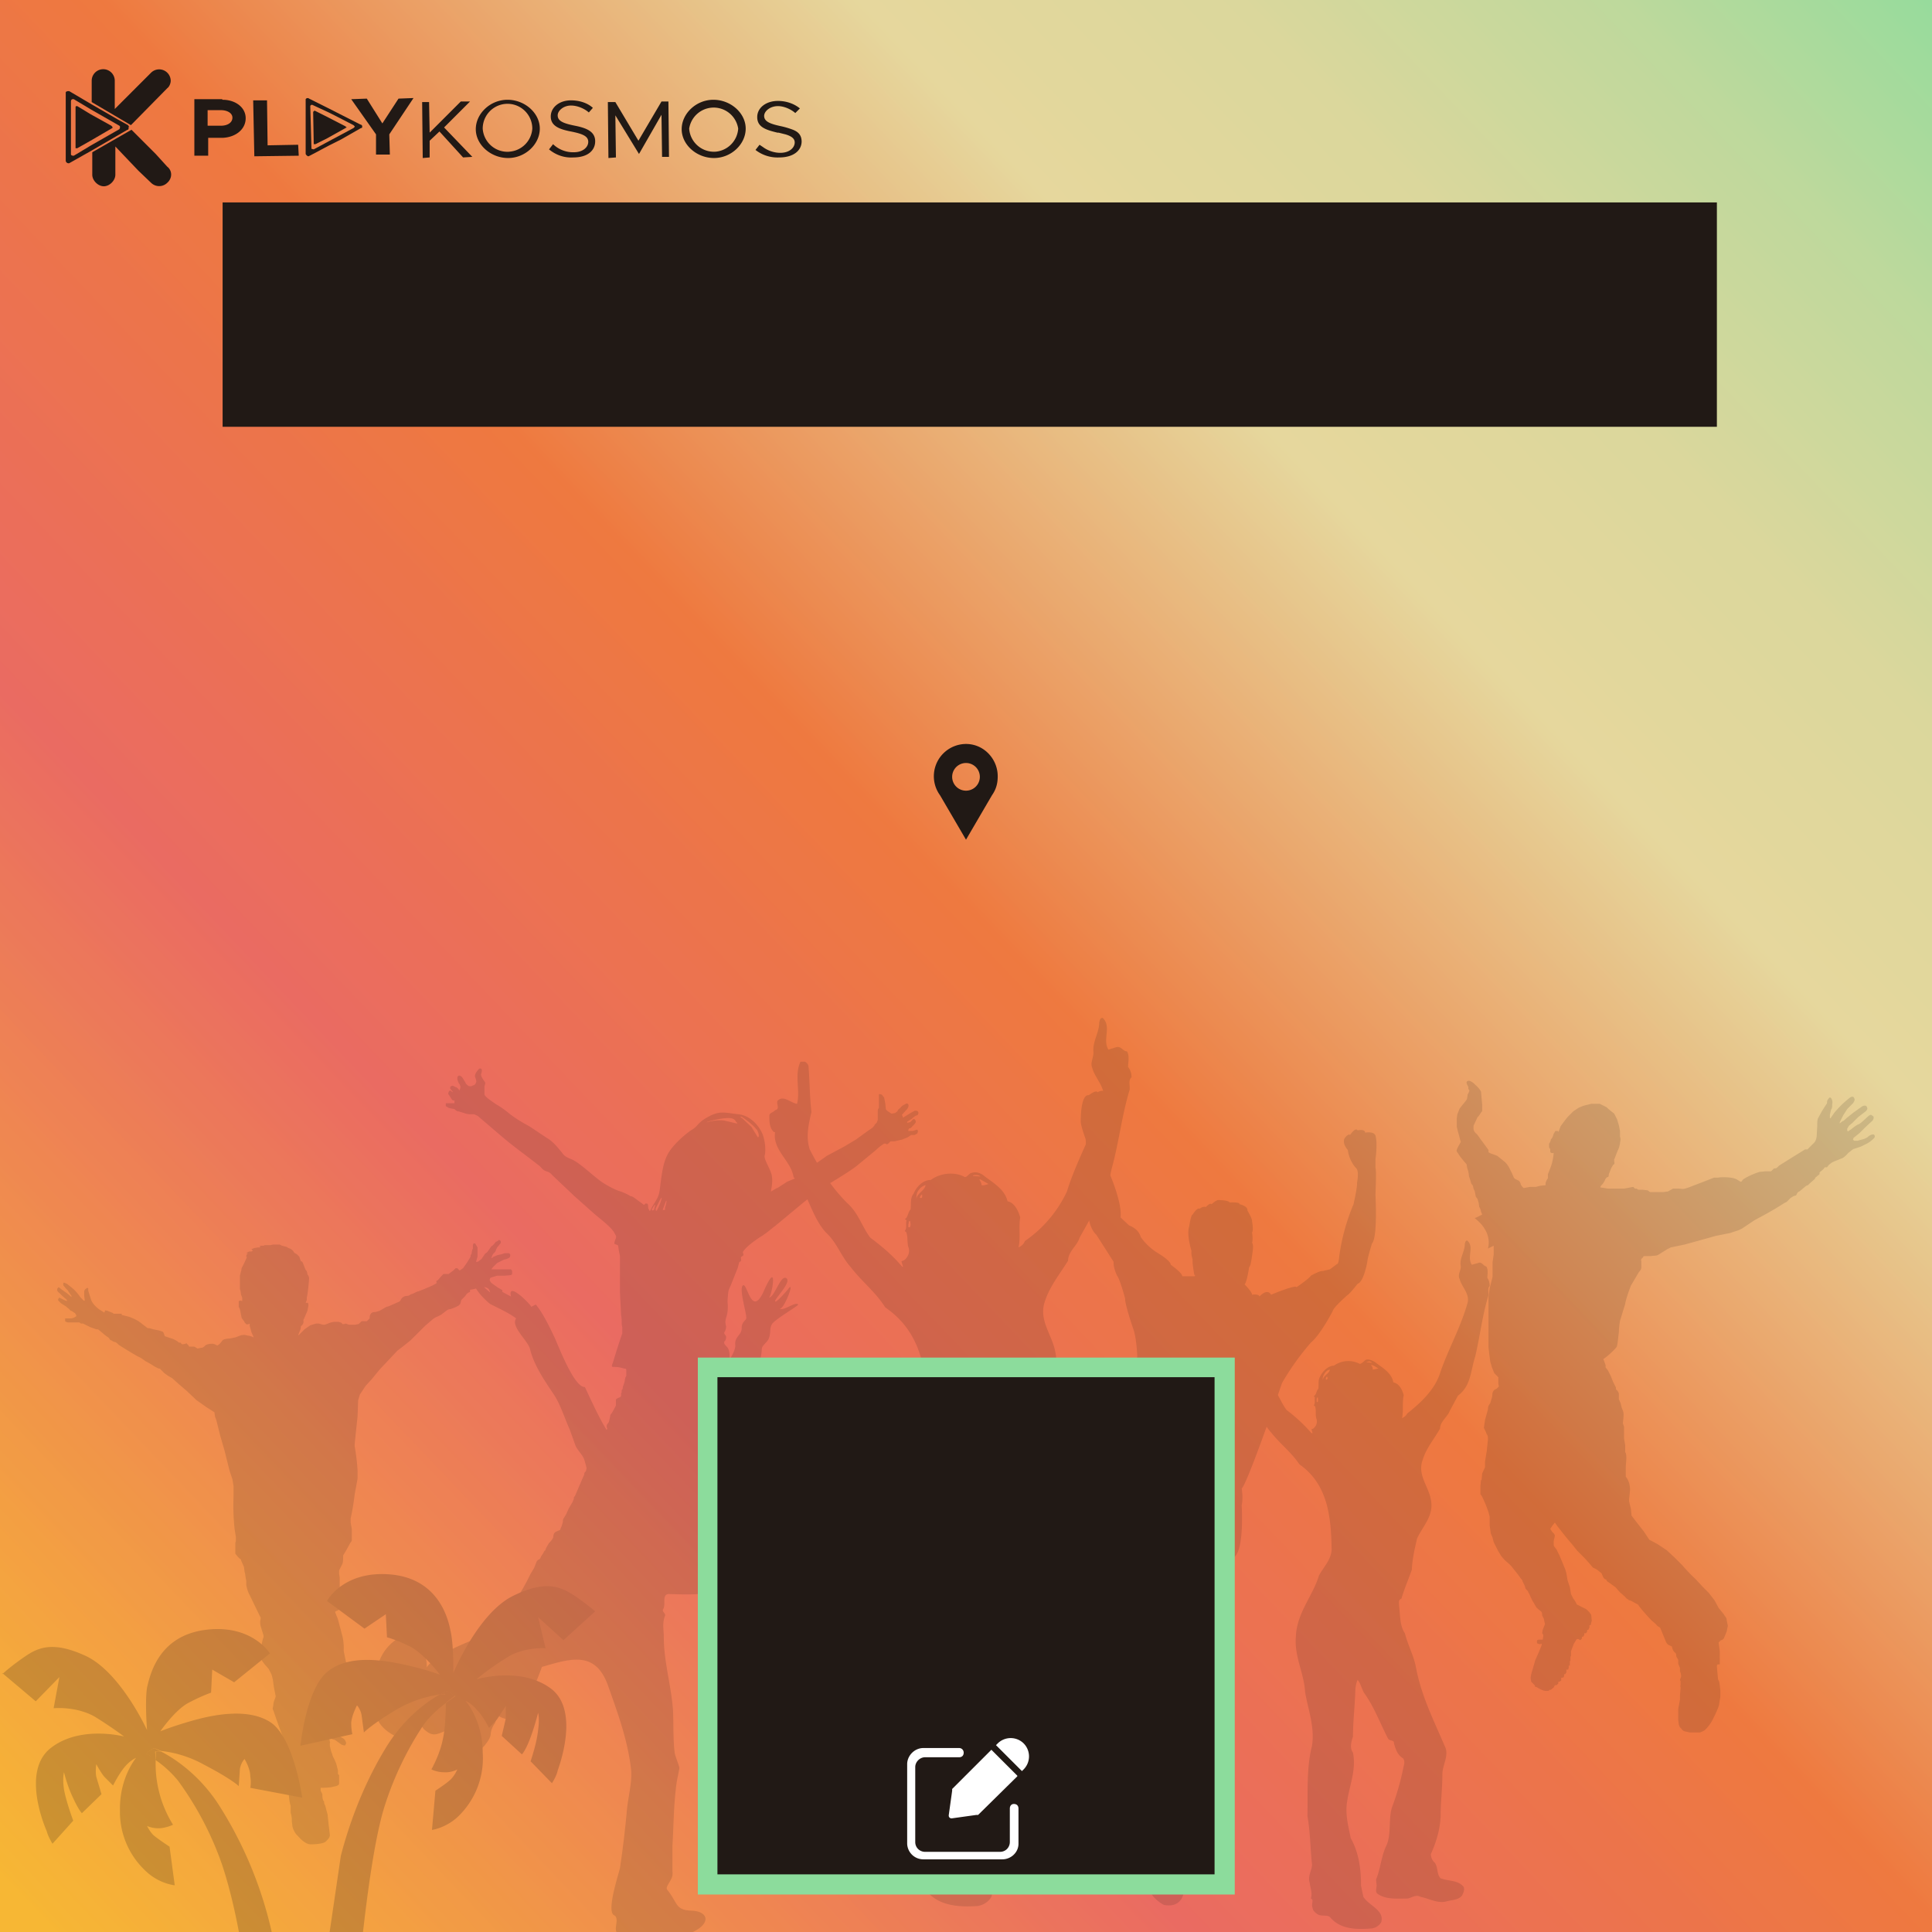 <svg xmlns="http://www.w3.org/2000/svg" width="335" height="335"><rect width="100%" height="100%" fill="#333333" stroke="none"/><defs><linearGradient id="a" x1=".8" x2="344.4" y1="326.6" y2="-1.3" gradientUnits="userSpaceOnUse"><stop offset="0" stop-color="#f7b734"/><stop offset=".3" stop-color="#ea6b62"/><stop offset=".5" stop-color="#ee793f"/><stop offset=".7" stop-color="#e6d79d"/><stop offset=".8" stop-color="#dbd79c"/><stop offset=".9" stop-color="#bed99c"/><stop offset="1" stop-color="#8fdb9c"/><stop offset="1" stop-color="#8cdc9c"/></linearGradient></defs><g data-name="Layer 1"><path fill="url(#a)" d="M0 0h335v335H0z"/><g fill="#211915" opacity=".7"><path fill-rule="evenodd" d="m134.8 206 1.7-1.1 2.4-1 .4-.5 1.4-1.1 2.7-1.9 3-1.6 2-1.2 1.8-1.3c.5-.4 1.1-.7 1.2-.9l.2-.2c0-.2.4-.5.4-.5l.2-.5v-1.4c0-.6.1-.5.2-.7v-2.3c0-.2.4 0 .5 0l.4.5.2 1 .1 1c0 .2.8.7 1 .8l.6-.1.4-.3c.1-.2.1-.3.4-.5.3-.3.4-.5.9-.7.4-.3.5-.1.6 0 .1.3 0 .5-.2.8l-.9 1 .2.5.3-.2.8-.5.9-.5c.9-.1.7.7.4.8-.2 0-.6.3-.9.6l-.8.5v.2l.4-.1c.2 0 .3-.2.6-.5.3-.2.5.2.5.4s-.3.5-.6.8c-.3.4-.4.3-.6.4l-.1.2c0 .2 0 .3.2.2h.6l.6-.2c.3-.1.3.4.2.5 0 .2-.2.2-.5.4h-.6l-.6.4-1 .4-1.3.3h-.6c-.2 0-.3.3-.5.4-.2.2-.3.1-.4 0h-.3a8 8 0 0 0-1.4 1.1l-3.4 2.8c-1.3 1-3.5 2.3-4.3 2.8a23.7 23.7 0 0 0-3 2l-2 1.6-4.7 3.9c-.8.6-1.8 1.5-2.7 2-2.7 1.8-2.9 2.5-3 2.6l.1.4c.1.2-.2.3-.3.4-.2 0-.1.3-.1.6s-.3.3-.3.3l-.3 1.1-1.2 3c-.4.9-.4.8-.5 2-.1 1.1 0 1 0 1.6 0 .5 0 1.1-.3 2-.2.8-.1 1 0 1.5 0 .5-.2.9-.3 1-.1.2.1.4.3.7 0 .3 0 .7-.3.9-.1.3 0 .5.5 1 .4.5.4 1.3.4 1.5v.3l.4.7.1.7.5 1c.2.3 0 .3-.1.4-.1.2 0 .1 0 .2 0 .2.2.1.3.2l.1.5c0 .1.3.5.4 1.1v1.3c0 .2 0 .3.2.4v.5c-.2.2 0 .2 0 .4l.6.7c.2.2.2.7.2 1l.2.5v.5l.3 1c0 .3.1.2.3.4.2.2.3.6.2 1.1l.1 1c.1.4.3.6.6.8.2.3.1.8.1 1 0 .4.3.4.4.8.2.3.3 1.1.4 1.9 0 .7.2 1 .3 1.6 0 .7.1.7.3 1l-.1.6.2 1.5.1.7.1.6.2 1 .1.7v.6l.2 1.3.5 1.4.3 1v1.7l.1.3.1.4c0 .2.1 0 .7.3.5.3.5.6.6 1 0 .5.3.8.6 1.4a11 11 0 0 1 1 3c.2.2.3.5.3.7l.1.4.1.4.2.5v.4l.3.9.2.4.1.4.3.8.3.9.1.5.5 1.6.6 1.6a292 292 0 0 1 1.5 5.8l.2.8.4 1 .3 1.2.3 1 .5 1.9c.2.7.3 1.8.2 2.3 0 .6-1.5 2.1-1.5 2.1l.6 1.6.7 1.2c.2.7.2 2.4 0 3.2 0 .9-.3 1.2-.7 1.6-.3.4-2.2 1-3 1-.7 0-.9-.7-1.4-2-.5-1.3-.4-1.9-.4-2.3l-.4-2.3c0-.2-2-.2-2.4-.4-.5-.2-.5-1-.5-1.7 0-.6-.4-2.5-.7-4-.2-1.5-.2-2.5-.7-5.5-.5-3-1-3.6-1.5-4.6-.5-1-1-3.1-1.5-4.7l-1-2.7c-.4-1-.5-1.9-.4-2.5 0-.5-.3-.6-.7-1-.4-.4-.4-.7-.4-1.4s-.4-1-.7-1.4c-.3-.3-.3-1-.5-1.9-.1-.8-.2-.7-.4-1-.3-.3-.4-.8-.4-1.2s0-.4-.3-.8c-.3-.3-.2-.7-.3-1.4-.1-.7-.6-1.2-1-1.8-.5-.7-.5-1.1-.7-2-.3-1-.6-1.8-2-4a17 17 0 0 0-3-3.6c-.5-.3-.7-.2-1.2-.2-.6 0-.7.2-1.8 1a46 46 0 0 0-3.4 3.2l-3.2 3.6c-.6.6-1 1.4-1.4 2-.4.7-1.2 1.6-1.6 2.6-.4 1-1.2 2.8-1.8 3.4-.5.5-.5 1-.7 1.6-.1.6-.6.8-1 1-.3.3-.4.5-.7 1.2-.2.8-.4 1.3-1 2-.5.6-.6 1.3-1.7 3.4-1.2 2.6-1.5 2.9-2.7 4.9a16 16 0 0 0-2 5c-.5 1.7-1.7 4.3-2.2 6l-.8 2.4c-.1.7-.1 1.2-.4 1.5-.2.4-1 .2-2.3 0-1.4-.2-2-.6-2-.7-.2 0-.4.7-.7 1.3-.4.6-.6 1.1-.7 1.7 0 .7-.4 1.3-.8 1.8-.4.6-.9 1-1.4 1.3-.4.2-.9 0-1.6-.3-.7-.2-1.6-1-2-1.4-.5-.5-.2-1.3 0-2.3 0-1 .3-1.3.6-1.8s.6-.7.8-.8c.2 0 .4-.3.8-.9.5-.5.9-1.3 1-1.4l-.6-.9-.5-1c-.2-.3.4-.9.7-1.5l1.5-2.2c.6-.9.8-1.4 1.2-2.5l1-2.5c.1-.4.5-1 .6-1l.2-.5.2-.4.4-.6c.2-.2.1-.2.2-.5l.5-.8.5-1 .5-.7.7-1.2.5-1 .7-1.2.6-1.1.6-1.2.6-1 .4-1c.1-.3.3-.4.4-.5.2 0 .3-.2.4-.5l.4-.6.2-.4c.2 0 .2-.3.3-.5l.4-.7c.1-.2.6-.6.7-.9.2-.2.1-.4.2-.7.1-.4.4-.5.6-.6l.5-.2.3-.7.2-.7c0-.6.2-.7.3-.9l.3-.5.4-.9.7-1.2.2-.5c0-.3 0-.3.2-.5l.6-1.4.6-1.4.4-.9c0-.4.2-.5.3-.6l.1-.5.2-.4.2-.5c0-.3.2-.4.3-.6v-.4l.3-.4.1-.5c0-.3.1-.3.2-.4l.1-.2.1-.3.2-.4.2-.4.4-.8c.2-.2.2-.5.2-1 0-.3 0-.3.3-.4h.5c.2.1.1 0 .2 0 .2-.2 0-.3 0-.6 0-.4.3-.5.4-.8l.2-.9c0-.3.2-.5.3-.6l.5-.9.2-.4v-.9c-.1-.3.7-.5.8-.6l.1-.2v-.4l.1-.2v-.4c.1 0 .2-.2.2-.5l.3-.9c.1-.5.1-.8.3-1v-1c0-.4-.1-.2-.7-.4-.7-.2-1.3-.2-1.6-.2s-.2-.3 0-.8a116.5 116.5 0 0 1 1.6-5v-1.1c-.2-.6 0-1-.2-2l-.2-4v-6.3l-.2-1-.1-.7c0-.3-.5-.3-.6-.4-.2 0 .1-.8.2-1 .1-.4 0-.4-.2-.8-.4-.8-1.3-1.6-3.4-3.3l-3.6-3.2-3.8-3.6c-.6-.7-.9-.6-1.3-.8-.4-.2-.6-.5-.9-.8l-2.6-2a75.4 75.4 0 0 1-4.3-3.4l-3.5-3c-.4-.4-.6-.4-1-.6h-.6c-.3 0-.6 0-1.1-.2l-1-.3c-.3 0-.5-.2-.7-.4l-.6-.1-.4-.1-.5-.3v-.5h1.5v-.3c.1-.2 0-.1-.1-.2-.3 0-.3-.1-.5-.4l-.4-.6c-.1-.1-.1-.3 0-.4 0-.2.2-.3.3-.3l.4.3v-.1l-.4-.5c-.1 0 0-.3 0-.4.2-.1.4-.2.5-.1l.4.2c.2 0 .5.3.6.5.1.1.1 0 .2-.3s0-.4-.1-.7c-.2-.2-.3-.5-.4-.9 0-.3 0-.5.3-.6.2 0 .5.2.6.4l.5.8c.1.3.2.3.4.5s.7.2.9 0c.1 0 .3 0 .5-.4.2-.3 0-.7-.1-1-.2-.5.4-1.2.7-1.5.7-.2.4.7.3 1 0 .3.3.8.6 1.2.3.3 0 .7 0 .9s0 1 0 1.4c.2.5 1.5 1.3 1.9 1.6.3.2 1.1.6 2.3 1.6 1.4 1.1 2.5 1.7 3.6 2.3l3 2c1.1.6 2 1.8 2.6 2.5.5.7.7.8 1.9 1.3 1.2.6 2.8 2.1 4.2 3.2 1.3 1.1 3 1.9 3.8 2.2.8.2 1.9.8 2 .9 0 0 .3 0 .7.3l1.5 1.1c.2.2.2.1.3 0 .2-.2.2-.1.4-.1s.2.6.2.8l.2.4c.1.2.2-.1.4-.5s1-1.5 1.2-2.2c.2-.6.2-1 .4-2.5.2-1.4.4-3 1.1-4.4.7-1.5 2.8-3.4 4.1-4.3 1.4-.8 1-1.3 3.1-2.4 2-1.1 3-.6 5.1-.4 2.1.2 3.6 2 4.2 3.4.5 1.2.6 3 .4 3.7-.2.7.8 2 1.2 3.4.3 1.5-.2 2.8-.1 2.9l1-.6Zm-9.1-12.1c1.8-.2 1.8.5 2 .7.2.1.2.2 0 .2l-2.1-.5c-1.5-.2-3 .3-3 .3-.3 0 1.3-.5 3-.7Zm5.5 2c-.5-.8-2.2-2-2.5-2.2-.4-.2-.4 0 0 .2l1.6 1.5 1.1 1.8c.3 0 .2-.7-.2-1.4ZM113 209.7l.1.2.3-.1.2-.8c0-.4-.4.5-.6.7Zm1 .1c-.2.2-.2.1-.3.1v-.4c.2-.3.8-1.7 1-1.8.2-.1-.6 2-.8 2.1Zm1.3-.4v.4h-.4l.6-1.6c.2-.1-.1 1-.2 1.2ZM207.2 221v.3H205c0-.6-2-2-2-2 0-.7-2.2-2-2.2-2a10 10 0 0 1-3-2.8c-.4-1.5-2-2-2-2l-1.5-1.4c.3-2.4-1.7-7.1-1.7-7.1-.3-.5-.6-2.5-.6-2.5l-.4-4c0-2.4 1.4-3 1.4-3 2-1.2 1-4 1-4l-.5-1.2c0-1.2-1 .2-1 .2-.3-.5-1-.2-1-.2-.4-.4-1.2.1-1.2.1-.2-.5-1.5.5-1.5.5-1.5-.2-1.4 4.6-1.4 4.6 0 .7.8 2.9.8 2.9.3.8-.3 4.9-.3 4.9-.4 2.7.8 8.2.8 8.2.2 2.7 1.4 3.6 1.4 3.6l3 4.7c-.1 1 .6 2.4.6 2.4.5.6 1.4 4 1.4 4-.1.5.8 3.5 1.4 5.2.6 1.7.7 4.8.7 4.8-.2.5 0 6.3 0 6.3-.7 3.6 0 9.8 0 9.8l-1 2c-.4 0-1.6 1.2-1.6 1.2-1.7-.5-4.2 4.3-4.3 5v.1c-.3.8-1.2 2-1.2 2-.5.5-1.7 3.3-1.7 3.3-2 2-1.6 3.2-1.6 3.2 0 .6-.7 2-.7 2l-2.7 4c-1.1 1.5-.5 6-.5 6-.2 1 .9 3.9 1.1 4.7l.1.1.9 3.1c-.1.8 1 3 1 3 .3.5-.2 1.3-.2 1.3l-1 1.8c-1 2.7 0 4.8 0 4.8 1.3 2.3 4.1.2 4.1.2 1.5-.7 2.6-5.8 2.6-5.8a8 8 0 0 1 1.9-3.4l1.4-2c.8-1.7-1-2.6-1-2.6.1-.4-.4-1.5-.4-1.5.5-1.1.8-6.3.8-6.3l1.5-1.5c.2-.6 2.8-2 2.8-2 1.3-.3 1.6 2.5 1.6 2.5.3.7.2 4 .2 4 .4 1.4-1.5 10.7-1.5 10.7-.9 1.8-2.3 18-2.3 18 .3 1-.4 6.8-.4 6.8-.2 1.2 1.8 1.4 1.8 1.4l.1 1.7c0 1.1 1.3 3 1.3 3 1.5 1.6.7 4 .7 4-.2 2.7 2.8 4.2 2.8 4.2 3.1.6 3.4-2 3.4-2 .3-1-.2-3.4-.2-3.4-.4-.7-.8-3.5-.8-3.5l-.1-3.2.2-2.3c0-.6 1.2-3.5 1.2-3.5.5-.5 2.2-11.8 2.2-11.8.2-.3 1.3-8 1.3-8 0-.8.6-3 .6-3 .5-.5 1.4-5.4 1.4-5.4a46.2 46.2 0 0 0 3-14.2c1.8-1.3 1.3-9 1.3-9 .3-1.3 0-2.9 0-2.9 1-.8 7-18.3 7-18.3a45 45 0 0 1 5-7c1.7-1.4 3.8-5.5 3.8-5.5.1-.6 2.5-2.7 2.5-2.7.5-.3 1.8-2 1.8-2 1.1-.3 1.7-3.9 1.7-3.9 0-.5.8-3.1.8-3.1 1-1 .6-8.4.6-8.4 0-.4.2-4.2 0-4.7V201c.4-3 0-4.1 0-4.1-.3-.8-1.8-.5-1.8-.5 0-.7-1.3-.4-1.3-.4-.4-.6-1.3.8-1.3.8-.3-.3-.9.5-.9.5-.6.9.5 2.1.5 2.1.3 2.1 1.5 3.2 1.5 3.2.5.6.1 2.5.1 2.5.1.6-.6 3.7-.6 3.7a35.2 35.2 0 0 0-2.5 9.2c-.1 1.3-.4 1.2-.4 1.2l-1.2.9-1.3.3c-.4-.1-2 .8-2 .8-.4.6-2.5 2-2.5 2-.1-.5-4.4 1.3-4.4 1.3-.7-1.2-2 .3-2 .3-.2-.5-1.3-.3-1.3-.3 0-.5-1.3-1.8-1.3-1.8.4-.3.8-3 .8-3 .3 0 .6-2.7.6-2.7.2-1.3-.1-1.5-.1-1.5.2-.6 0-1.8 0-1.8.3-.4 0-1.9 0-1.9.1-.4-.8-1.9-.8-1.9.1-.8-1.4-1.1-1.4-1.1.2-.4-1.7-.3-1.7-.3-.2-.4-1.7-.4-1.7-.4-.5-.2-1.4.7-1.4.7-.3-.3-1 .5-1 .5-.5-.2-1.1.3-1.1.3-.4-.3-1.2 1-1.2 1-.3 0-.6 2.1-.6 2.1-.5 1.3.4 4.2.4 4.2-.1.6.2 1.5.2 1.5-.1.6.3 2.7.3 2.7Z"/><path d="M210.2 230.3h.2c-.5 2.4 2.1 3.9 2.5 6.1 2 2.2 2.3 5.1 4.2 7.4 1.5 1.3 2 3.2 3.4 4.7 1.6 2 3.4 3.3 4.8 5.4 5 3.5 5.5 9.2 5.6 14.8-.1 1.8-1.4 3-2.2 4.5-1.1 3.6-3.8 6.4-4 10.5-.3 3.6 1.4 6.3 1.6 9.7.5 3 1.7 6 1.2 9.3-1 3.8-.7 8.2-.8 12.2.5 2.7.5 5.7.8 8.4 0 1-.8 2-.4 3.2.1.9.5 1.7.2 2.7.6.2 0 1 .3 1.6 0 .5.6 1 1 1.2.7.3 1.5 0 2 .4 1.7 2.1 4.5 2.2 7 2 .7 0 1.5-.4 1.9-1.1.6-2.1-2.2-2.9-3.1-4.4l-.4-1.9c0-3-.4-5.8-1.8-8.3-.4-2.1-1-4.1-.6-6.4.4-2.8 1.6-5.4 1-8.4-.6-.8-.3-1.9 0-2.8 0-2.5.3-5 .4-7.7 0-.6.1-1.5.4-2.1.5.5.7 1.5 1.1 2.2 1.8 2.5 2.8 5.3 4.2 8 .3.4 1.1.2 1 .8.3 1 .6 2 1.6 2.6.4.6.1 1.2 0 1.8a46 46 0 0 1-1.9 6.6c-.7 2-.1 4.7-1 6.7-.9 1.8-1 4-1.8 5.9l.1 1c0 .5-.3 1.2.2 1.5 1.4 1 3.4.8 5 .8.8 0 1.5-.8 2.4-.3 1.5.3 3 1.2 4.5.8 1-.3 2-.2 2.7-1 .2-.4.5-1 .3-1.5-.9-1.2-2.6-1-4-1.5-.7-.7-.4-1.8-1-2.7a2 2 0 0 1-.7-1.5c.9-2 1.6-4.2 1.7-6.6 0-2.5.3-4.7.3-7.2 0-1.6 1-2.9.6-4.5-2-4.7-4.3-9.2-5.2-14.2-.4-2-1.4-3.8-1.9-5.8-.9-1.3-.8-3.1-1-4.7 0-.5-.2-1.1.4-1.3.5-1.7 1.2-3.3 1.8-5 .1-2 .5-3.6.9-5.4 1-2.2 3-4 2.4-6.8-.4-2.3-2.4-4.3-1.4-6.9.6-2 2-3.6 3-5.4 0-1.2 1.3-2 1.7-3.1l1.4-2.6c2.3-1.7 2.2-4.4 3-6.8.8-3.4 1.2-6.9 2.2-10.3.3-.6-.2-1.4.3-1.9 0-.5-.1-1-.4-1.4 0-.6.2-1.5-.2-2-.5-.1-.8-.9-1.4-.6l-1.1.3c-.9-1.4.5-3.1-.8-4.2-.3 0-.3.3-.4.5 0 1.5-1 2.6-.7 4 0 .8-.6 1.4-.2 2.2.4 1.4 1.7 2.5 1.4 4-1.2 4.4-3.5 8.3-4.9 12.6-1 2.7-3.2 4.8-5.6 6.7-.2.4-.5.6-.9.8.3-1.3 0-2.6.3-4-.3-1-.8-2-1.8-2.2-.3-1.7-2-2.6-3.3-3.6-.4-.2-1-.5-1.5-.3-.3.2-.6.6-1 .7a4.3 4.3 0 0 0-4.5.3c-1 0-2 1-2.4 1.9-.4.6-.2 1.4-.3 2.1-.4.4-.3 1-.8 1.3l.2.2c-.1.4.1 1-.2 1.4l.2.1c.3.7 0 1.6.3 2.3.1.5 0 1-.3 1.3-.2.3-.4.4-.6.4l.2.7h-.2a28 28 0 0 0-4.3-4c-1.1-1.4-1.5-3.2-3-4.5a29 29 0 0 1-5-7.3c-.7-1.7-.3-3.3.1-5l-.3-6a1 1 0 0 0-.5-.7h-.7c-.8 1.7.1 3.8-.4 5.6-1-.1-1.9-1.2-2.7-.3-.1.4.5 1-.3 1.2-.2.3-.6.2-.7.7 0 .8 0 1.6.5 2.2Zm18.3 12.8h-.2v-.3c0-.2 0-.5.2-.5 0 .1.1.5 0 .8Zm.3 3.4v-.2.2Zm1.8-9c-.2.8-1.2 1-1.2 1.8-.1-.3 0-.7.2-1 .2-.4.6-.8 1-.8Zm-.7 1.7c0-.2 0-.4.2-.5l.1.2c0 .2-.1.4-.3.3Zm8-2.9-1-.1c.4-.2.8-.2 1 .1Zm1.1 1-1 .2c.1-.3-.1-.6-.3-.8h.2c.4.1.8.4 1.1.6ZM134.2 196.3h.2c-.5 3.1 2.8 5 3.2 7.8 2.7 3 3 6.7 5.6 9.6 1.9 1.7 2.6 4.1 4.3 6 2 2.6 4.3 4.3 6 7 6.6 4.5 7.3 11.8 7.3 19-.1 2.3-1.7 4-2.7 5.9-1.5 4.5-5 8.3-5.1 13.5-.5 4.6 1.7 8.1 2 12.4.6 4 2.1 7.8 1.5 12-1.2 5-1 10.6-1 15.8.6 3.5.6 7.3 1 10.7-.1 1.5-1 2.7-.6 4.2.2 1.1.7 2.2.3 3.4.8.4 0 1.4.4 2.1.1.7.8 1.2 1.4 1.6.8.4 1.8 0 2.6.5 2.1 2.7 5.7 2.9 8.8 2.7 1-.1 2-.7 2.5-1.6.9-2.7-2.8-3.6-4-5.5-.1-1-.2-1.7-.5-2.5.1-4-.5-7.5-2.3-10.7-.5-2.8-1.4-5.4-.8-8.2.6-3.7 2.1-7 1.3-10.9-.7-1-.3-2.4 0-3.6l.6-9.9c0-.8.1-2 .4-2.8.8.7.9 2 1.5 2.9 2.3 3.2 3.6 6.8 5.4 10.2.4.6 1.4.3 1.4 1.2.3 1.2.7 2.6 1.9 3.3.5.7.2 1.6 0 2.3-.6 3-1.3 5.8-2.4 8.5-.9 2.7-.2 6-1.2 8.6-1.3 2.3-1.5 5.1-2.4 7.6 0 .4-.1 1 .1 1.3 0 .6-.4 1.5.2 2 1.8 1.2 4.4 1 6.5 1 1 0 2-1 3-.4 2 .4 3.9 1.5 5.8 1 1.3-.3 2.7-.3 3.6-1.3.3-.5.6-1.1.4-1.9-1.2-1.6-3.5-1.3-5.3-1.9-.8-1-.5-2.4-1.2-3.4-.6-.6-.9-1.2-.9-2 1.1-2.7 2-5.4 2.2-8.5 0-3.3.3-6 .4-9.4 0-2 1.4-3.7.7-5.8-2.5-6-5.5-11.7-6.7-18.3-.5-2.6-1.7-4.8-2.3-7.4-1.2-1.8-1.1-4-1.4-6.1.1-.6-.2-1.4.5-1.7.7-2.2 1.6-4.3 2.4-6.5.1-2.4.6-4.6 1-6.8 1.4-2.9 4-5.3 3.2-8.8-.5-3-3-5.6-1.8-8.9.8-2.5 2.5-4.6 4-7 0-1.6 1.6-2.6 2-4l1.9-3.4c3-2.1 2.9-5.6 3.7-8.7 1.2-4.4 1.7-8.9 3-13.3.3-.7-.3-1.8.4-2.4 0-.7-.2-1.3-.6-1.8 0-.8.3-2-.2-2.7-.7 0-1-1-1.9-.7l-1.3.4c-1.1-1.7.6-4-1-5.5-.5 0-.5.5-.6.8 0 1.8-1.2 3.3-1 5.2 0 1-.6 1.8-.2 2.7.5 1.8 2.2 3.2 2 5.3-1.7 5.6-4.7 10.6-6.4 16.1a21.5 21.5 0 0 1-7.3 8.6c-.2.6-.7.9-1.1 1.1.4-1.7 0-3.4.3-5.2-.3-1.1-1-2.6-2.2-2.8-.5-2.2-2.7-3.3-4.3-4.6-.5-.3-1.2-.6-2-.3-.4.1-.7.7-1.1.7-1.8-1-4.3-.7-5.9.5-1.4 0-2.5 1.2-3 2.4-.6.7-.4 1.8-.5 2.7-.5.5-.4 1.3-1 1.7l.3.2c-.2.5.1 1.4-.3 1.8 0 .2.1.1.2.2.4.8.1 2 .5 2.9a2 2 0 0 1-.5 1.7c-.2.3-.5.4-.8.5l.3 1-.2-.1c-1.7-2-3.5-3.5-5.5-5-1.5-2-2-4.2-4-6-2.8-2.8-4.8-6-6.5-9.3-.7-2.2-.2-4.3.3-6.5-.3-2.5-.3-5.3-.5-7.8 0-.4-.3-.7-.6-.9h-.8c-1.1 2.3 0 5-.6 7.3-1.2-.2-2.4-1.6-3.4-.5-.2.6.5 1.4-.4 1.6-.3.4-.9.4-1 .9 0 1 0 2.1.7 2.8Zm23.6 16.5h-.3v-.5c.1-.2 0-.6.3-.6 0 .2.2.7 0 1Zm.4 4.4v-.3.3Zm2.3-11.7c-.2 1-1.5 1.4-1.6 2.4 0-.4 0-1 .3-1.4.3-.5.8-.9 1.3-1Zm-1 2.2c0-.2.2-.5.4-.6v.3c0 .2 0 .4-.4.3ZM170 204l-1.3-.1v-.1c.5-.1 1-.1 1.3.2Zm1.4 1.3c-.3.1-.8.3-1.2.2 0-.3-.2-.7-.4-1h.2l1.4.8Z"/><path fill-rule="evenodd" d="M120.7 334.7c2.6-1.5 1.9-3.3-.8-3.4-2.5-.1-2.4-1-3.6-2.8-.7-1.1-1-.8-.3-2 .4-.7.7-1.1.6-2V320c.2-3.3.2-6.6.6-9.9.1-1.2.4-2.3.6-3.5 0-.4-.7-2-.8-2.6-.3-2.2-.2-5-.3-7.4-.3-4.3-1.6-8.5-1.6-12.7 0-1.3-.3-2.4.2-3.7.2-.5-.6-.7-.3-1.2.5-.8-.3-2.6 1-2.6.6 0 6.3.3 6.6-.4.5-1.6-.6-5-.8-6.8-.3-2.5-.5-5.2 0-7.7.7-5.2 2.7-10.2 5.3-14.8 1.6-2.9 2.7-6 4-9a10 10 0 0 0 1-3.8c0-.6 1-1.2 1.2-1.8.4-1 .1-1.6.5-2.4.3-.8 4.7-3.3 4.6-3.5-.5-.6-2.8 1.4-3.3.6.6 1 3-5.3 1.5-3.2 0 0-2.2 2.6-2.2 2 0-.5 3-3.4 1.9-4-1-.5-2 3.4-3 3.4.5 0 1.7-6.8-.7-1.5-2.3 5.5-3-1.3-3.8-.6-.7.6.7 4.9.6 5.7-.1.4-.8.6-.8 1.7 0 1.3-1.3 1.4-1.1 3 0 1-1 2.4-1.4 3.2-.7 1.4-2 3.1-2.2 4.7-.4 2.5-1.4 2.1-2.5.5-1.7-2.7-5.8-3-8.1-1-2 1.6-5.5 5.5-5.2 8 0-.4-1.3.6-1.3.7-1.1 1-5.3-8.9-5.4-8.9-1.9.1-4.7-7.5-5.3-8.7-.8-1.7-2-4.2-3.2-5.6l-.8.4c.3 0-4.2-4.7-3.5-1.8A32 32 0 0 1 84 222c-.1.3.9 1.6 1 2.1-.5-.3-2.2-2.2-2.6-1.7-.6.8 2 3.3 2.6 3.7 1.5.8 3 1.4 4.5 2.5-1 1.4 2 3.8 2.4 5.3.7 2.9 2.6 5.6 4.2 8 1.1 1.7 1.8 4 2.7 6l1 2.8c.4.9 1.4 1.7 1.6 2.7A22.8 22.8 0 0 1 100 270c-.5 1.2-1 2.5-.8 3.7 0 .1-3.4 3.6-4.2 3.9-1.6.6-3.4 2.1-4.6 3.4-.7.7-2 1.2-3 .7-.8-.4-3.2 1.8-4 2.1-2.5 1-7.8 3-9.5 5.4.4-.6-.6-4.1-1-4.6-.9-1-1.9-1.7-3.2-.9a8 8 0 0 0-3.8 4c-.4.8 0 2.3-.3 3.1 0 .2.8 1.3.9 1.5.1.7-.1 1.3-.3 2-.2.5-.7 1.2-.9 2-.5 1.9 1.2 3.6 2.8 4.5 1.9 1.1 2.6-.6 4.1-1.8.7-.5 1 .7 1.5 1 1.5 1.3 2.2.6 3.9 0 3-1.2 5.4-4.1 8-6 1.8-1.4 4.4-4 6.6-4.5 5.4-1.3 10.7-4.2 13.2 2.7 1.7 4.8 3.4 9.4 4 14.4.3 2.2-.5 5-.7 7.3-.3 3.3-.7 6.7-1.2 10-.3 1.3-2.4 7.6-1 8.2.6.3.4 1.2.3 2-.4 3 4.7 1.2 6.2 1.2 2.7 0 5.2.9 7.7-.6m-12.3-86.2c0-.1.3-.5.3-1.2l-.3 1.2m-.1-1c0 .2.7-.9.5-1l-.5 1M166.8 220.4s.3-.5.2-1l-.2 1m-.1-.9c0 .2.7-.9.5-1-.1 0-.6.9-.5 1"/><path fill-rule="evenodd" d="M81.5 223.7v.3l-.4.2-.2.2-.3.4-.6.6-.2.7-.3.3-.6.3-.8.3a1 1 0 0 0-.6.2l-.8.6c-.3.3-1.2.6-1.3.7l-.3.2-1.4 1.2-2.5 2.5-1.5 1.2-.8.6-1.5 1.6-1.6 1.7-1.3 1.6-1.1 1.2-1 1.5-.3 1-.1 2.8-.3 2.8-.2 2v.4a34 34 0 0 1 .5 4.2v1.4l-.5 2.7a41.8 41.8 0 0 1-.7 4.2v.7l.2 1.1v1.9c0 .3-.2.4-.3.6l-.6 1.1-.6 1v.3c0 .3 0 1-.2 1.3l-.5 1v.6l.1.6v1.4c0 .1 0 .5.2.9v1.5l-.1 1.4c0 .5-.7.6-.8.7l-.1.1.3.8c.2.3.4 1.3.6 2l.4 1.5a9.6 9.6 0 0 1 .2 2.3v.2l.4 1.9c.1.5-.1 1-.4 1.5l-1.4 1.8v.4c0 .5.1 1.3.4 2.2l.3 2.3v1.2l-.1 1.6-.2 1.1v.6l.5.3c.4.2.7.4.8.7.1.2.2.4 0 .6 0 .2-.2.2-.7 0l-1.1-.8-1-.3v.1l.1.5c.1.2 0 .2 0 .2a5.4 5.4 0 0 0 0 .6c.1.3.2 1 .4 1.3 0 .3.3.8.4 1l.3.7.3 1.2v.6l.2.2v1.5c-.1.3-.4.4-1 .5-.5.2-2.2.2-2.2.2v.5l.1.2.2.4v.5c.1 0 .1 0 0 .1l.1.3v.1l.2.3c0 .4.1.5.2.7l.2.8.2.7a152.8 152.8 0 0 0 .4 3.6c0 .4-.3.7-.7 1.1-.4.4-1.8.5-2.6.5s-1.6-.7-2.2-1.4c-.7-.6-1-1.6-1-1.8l-.1-.8v-.5l-.1-.6-.1-.4v-1.2l-.1-.3-.1-.5-.2-1.7v-2.3l.2-1.1-.2-.2-.3-.5v-.7c.3-.4.7-.2.7-.2v-.4l.1-.7c0-.2-.1 0-.2-.2l-.5-1.4-.6-1.3-1-2.7-.8-2.3c-.2-.4-.1-.3 0-1 0-.6.4-1.2.4-1.5l-.3-1.5-.2-1.4-.2-.8-.5-1-.7-.8-.3-.4c-.2-.2-.3-.6-.3-1.1v-1c0-1 .3-2.1.4-2.2v-.3l-.5-1.6c-.2-.8 0-1.2 0-1.5l-.3-.6-1.6-3.3c-.4-.7-.6-1.7-.6-1.8v-.7l-.1-.5-.1-.7-.1-.4-.1-.8-.4-.9-.2-.5h-.1l-.4-.4-.4-.5v-1.9l.1-.3v-.7l-.2-1.2a38.2 38.2 0 0 1-.2-5.9v-1.7l-.2-1.2-.3-.9-.2-.6-.3-1.2-.6-2.4-.7-2.4-.4-1.6-.3-1.2-.2-.5-.1-.6v-.2l-1.4-.9-1.7-1.2-1.7-1.6L31 240l-1-.9-.1-.1-.7-.4-.7-.5-.8-.8h-.2l-.6-.3-.8-.5-.9-.5c-.3-.2-.6-.5-1.3-.8a68.5 68.5 0 0 1-3.3-2c-.2-.2-.5-.5-.7-.5l-.3-.1-.3-.2h-.1l-.2-.2-.1-.2-.7-.5a35.6 35.6 0 0 0-1.2-1h-.3l-1.1-.4-1.2-.6h-.2c-.3 0-.4-.2-.4-.2H12a1 1 0 0 1-.7-.2v-.5h1c.3 0 .7-.2.8-.3.2 0 .1-.3.1-.3l-.2-.3-.6-.4c-.2 0-.3-.2-.4-.3l-.6-.5-.8-.5-.5-.5c-.1-.3.2-.5.2-.5l.4.2.4.2.5.2v-.2l-.8-.7-.5-.5c-.3-.2-.3-.3-.4-.5 0-.3.2-.5.3-.5l.5.4 1 .7.7.6v-.2l-.5-.7-.1-.2-.3-.3-.5-.6c-.1-.3 0-.5.1-.5l.5.2 1 .8c.5.4 1.2 1.3 1.3 1.5l.6.6c.1.1.2 0 .2 0l-.1-.8v-.7c0-.3.2-.5.4-.6.1-.2.3 0 .3 0v.4l.5 1.6c.4 1 1.5 1.7 1.5 1.7l.8.5.1-.3v-.1l.5.1c.1.1.9.3 1 .5h1.4v.2l1.2.3c.6.2 1.5.6 2 1l1.3 1h.3l.7.2 1 .2.3.1.3.1c.2.1.3.7.4.8l.3.1 1.2.4.7.4.2.2h.3c.1.2.3.3.4.3l.5-.1s.1-.2.2 0l.3.3.1.2H33.7l.5.3c0 .1 0 0 .2 0l.5-.1c.3 0 .5-.2.7-.4.2-.2.8-.3 1.2-.3.4 0 .8.3.9.3l.3-.2.2-.2.4-.5c.2-.2.8-.3 1.2-.3l1-.2.8-.3.3-.1h.2c.2-.1.5 0 .9.1.4 0 1 .3 1 .3l-.4-.9-.3-1.1v-.4l-.2.1s-.3.1-.4 0l-.3-.3c0-.2-.2-.3-.5-.8l-.3-1.5-.2-.4v-1l.3-.1.3.1v-.6l-.2-.5-.1-.7-.1-.3v-2.3l.2-.8c.1-.1 0-.4.2-.7l.4-.8.4-.9c0-.2-.1 0-.1 0v-.2l.1-.3.2-.2h-.3l.1-.1.4-.2h.4c.3-.1.2-.2.2-.2l-.2-.2.5-.2.6-.1h.3l.2-.2-.3-.1h.8l.2-.1h1l.4-.1h1.2l.4.2.8.2.3.2.3.1s.4.2.6.5c.1.3.5.4.6.5l.4.4.2.6.1.2c.2 0 .3.2.4.5l.4 1c.2.1.3.6.3.7 0 .1.3.4.3.7a34.6 34.6 0 0 1-.3 2.9l-.1.5v.4l-.2.5h.4l.1.4-.2 1-.6 1.4c-.2.3 0 .3-.1.7-.2.5-.4.5-.4.5l-.1.6-.4 1h.1l1-1 1-.7 1-.3h.5l.7.2h.3l1.1-.4.5-.1h.8l.3.1c.2 0 .3.2.4.3h.3c.2-.2.5 0 .5 0l.3.1h1.1l.5-.1c.2 0 0 0 .4-.3.2-.3.5-.2.7-.2h.4l.5-.5v-.1c0-.1 0-.4.2-.7.2-.3.6-.3.8-.3l.7-.2 1.2-.7.4-.1 1.6-.7c.5-.2.4-.3.6-.6.2-.3.6-.5 1-.5.3 0 .5-.2.7-.3.3 0 1-.5 1.3-.5l1-.4 1.4-.6.7-.4v-.2c-.1-.2 0-.2.2-.3l.7-.8.3-.3H77.8l.8-.6.4-.4h.3l.4.4.6-.4.7-1 .6-1v-.2l.2-.4v-.2l.1-.4.1-.2v-.6l.1-.3h.3l.4.7v1.6l-.2.7c-.1.2 0 .2 0 .2.3 0 .4-.1.5-.2l.4-.3.6-.9.4-.3.7-1c.3-.1.7-.7.8-.8.2 0 .4-.2.5-.3 0 0 .2 0 .3.2.1.2 0 .4-.1.5l-.5.6-.2.4c0 .2-.3.6-.4.6l-.2.3-.2.5c0 .1 0 0 .2 0 .1-.2.2-.2.5-.3.3-.2 1-.3 1-.3l.6-.2h.7c.2 0 .2.2.3.3l-.1.4c-.2.2-.8.4-1 .4l-.2.1-.8.4-.2.1-.5.5a3 3 0 0 0-.5.6h3.3c.2 0 .2.1.3.3v.5c-.1.3-.7.2-1.2.3h-1.4l-1 .3-.2.1-.1.3c0 .2.3.6.5.7l1 .7.7.4v.3l-.1.2h-.4l-1.4-.4-.2-.2-.8-.4h-.7l-.4.1-1.3.3h-.2Z"/><path d="m256.9 256.7.1-1.2.5-1.1v-1l.3-1.8.2-2c0-.4 0-.7-.2-.9l-.2-.5-.3-.6.2-1.4.5-1.8c0-.6.2-.8.4-1.1l.3-1c.1-.3 0-.7.2-1 .1-.3.4-.4.6-.5l.4-.4-.1-.5v-1.1l-.7-.7-.4-1-.3-1-.2-1.6-.1-.9V225l.2-1.6.5-2v-2.5l.2-1.4V216l-1 .5c.3-1.1.1-2.3-.5-3.3-.5-.9-1.1-1.4-1.8-2l.3-.1 1-.5-.2-.5s-.1-.6-.3-.8l-.1-.7-.2-.7-.3-.4-.2-1-.2-.4-.1-.5-.3-.4-.2-.7-.2-.6c0-.5-.2-1.1-.3-1.4l-.1-.6c.3.3-1-1.1-1.4-1.8-.3-.5-.5-.4-.1-1.2l.5-.9-.1-.3-.2-.8-.2-.7-.2-.8v-1.5l.1-.7.4-1 .8-1c.4-.5.5-.6.5-.9.1-.3 0-.5.2-.7l.2-.5-.2-.3v-.3c0-.1-.3-.5-.3-.8 0-.2.2-.3.4-.3s.8.3 1.1.7c.4.3.9.9 1 1.2l.2 2.2v1.2c-.2.1-.5.8-.8 1l-.7 1.5v.5c0 .2.1.5.4.8.3.2.7.9 1.1 1.4l1.1 1.5v.4l.4.2 1.1.4 1 .8c.5.4.6.5 1 1.1l.6 1.2.3.7c.1.2.4.3.8.5.3.2.4.6.4.7l.2.3.3.3 1.1-.2h1l.8-.2.9-.1v-.4l.2-.5.2-.3v-.7l.4-1a9 9 0 0 0 .6-2.7s-.3.1-.4 0c-.1 0-.2-.1-.2-.3v-.4c-.2-.1-.2-.3-.2-.5v-.4c.2-.2.3-.6.3-.7l.3-.4.2-.6.3-.5h.4c0 .1.2.2.2 0l.3-.8a35.2 35.2 0 0 1 1.2-1.6l1-1 .9-.6a9 9 0 0 1 1-.4l1.2-.3h1.5l1.2.6.3.3 1 .8.5 1 .3 1 .2 1v1c.2.5 0 .9 0 1.1 0 .2-.2 1-.4 1.3l-.5 1.3c0 .1-.2.3-.1.4v.3c.1.2 0 .4-.2.5l-.3.5-.4 1c-.1.2 0 .5-.2.6h-.1s-.3.2-.4.5a3 3 0 0 1-.7 1l-.1.2v.1l.7.1.6.1h2.8l1.6-.3.3.3h.3c.2.2.3.2.5.2h.5l.9.1.4.3h2.3l.8-.1.9-.5h1.1c.7.1.7.1 1.6-.2l2.6-1 1.8-.7h.7c.3-.1 2.6-.2 3.4.4l.5.3c.1 0 .2 0 .3-.2 0-.2 1.4-1 3-1.5l1-.1h1l.5-.5c.2 0 .4 0 .6-.2l.3-.3 2.4-1.5 2.1-1.3h.4l.6-.6.6-.6c.1-.1.3-.4.4-1l.1-1.8c0-.6 0-1.2.2-1.5l.6-1.1.5-.8.4-.6c0-.3 0-.5.2-.7.2-.3.3-.4.5-.2s.3.8.2 1c0 .4 0 .8-.2 1l-.2.9v.6h.1l.7-1a17 17 0 0 1 2.7-2.6c.3-.2.6-.2.7.1.2.3 0 .6-.2.9l-1 1-.7 1.1-.6 1.2v.2l.5-.4c.2 0 .5-.4.9-.7l1-.8 1.4-1c.3-.2.7-.3.9 0 .1.3.2.4-.2.8l-1.3 1-1 1-.6.5-.3.5v.3l.1.2.6-.4.5-.4.6-.4c.2 0 .7-.4.8-.5l1.1-1c.3-.2.4-.3.7 0 .3.1.2.5 0 .8l-1.3 1.2-1 1-1 .8-.1.3.2.2h.6l.7-.2a3 3 0 0 0 1-.4c.3-.3.7-.5 1-.5.2 0 .4.3.2.6a5 5 0 0 1-1.3 1l-1 .5-1.2.4c-.2 0-.7.5-1 .7-.2.2-.5.6-1 .9l-1.5.6-.4.2-.5.4-.3.4h-.4l-.2.3-.7.6v.3l-.6.5c-.2.1-.1.2-.3.4l-.8.7-.3.3-.3.1-1.2 1c-.4.1-.4.5-.6.7l-.4.1-.5.3-.7.7-.4.2-1.6 1-1.4.8-2.2 1.2-1.2.8-.9.6-.6.3-1.5.5-.5.1-2 .4-2.5.7-2.9.8-2.4.5-.6.3-1.6 1c-.4.2-.8.1-1.2.2H285l-.1.2-.3.3s-.1.2 0 .4v1c0 .5-.3.7-.5 1l-1.3 2.2c-.2.5-.9 2.4-1 3.2l-.8 2.6c-.2.5-.3 2-.3 2.3l-.2 1.7c-.1.6-.1.8-.3 1a12.4 12.4 0 0 1-2.1 1.9h-.1l.4 1.1v.4l.4.5.5 1 .4 1 .5 1v.3l.3.3.2.4v1l.3.7.2.8.2.5c.2.5.1 1 .1 1.2l-.1 1 .2.6v2l.2 1.2V251.8c.2.2.2.8.2 1.2l-.1 1.3v1.8c.1 0 .4.5.6 1.1.1.5.2 1 .1 1.5 0 .4-.2 1.6-.1 1.7l.3 1.3.1 1.1a189.2 189.2 0 0 0 2.1 2.7l1 1.5.6.3.9.5 1.5 1 1.4 1.3 1.3 1.3a30.1 30.1 0 0 0 2.3 2.4l1.3 1.4 1 1 1 1.3.7 1.3.9 1.1c.2.4.5.6.5 1l.2 1-.2 1-.5 1.2c-.2.2-.3.3-.5.3l-.4.4.2 1.5v2.3h-.3c-.2 0-.2.3-.2.4l.2 2.2.2.4.1.6.1.9v1.1l-.2 1.2c0 .4-.4 1.3-1 2.5a6.6 6.6 0 0 1-1.4 2c-.3.3-.7.4-.7.4l-.2.1H293l-.9-.2c-.2-.1-.2 0-.6-.5-.5-.4-.4-1-.5-1.4v-2l.3-1.6v-.7l.1-1.2v-.3c-.1-.1 0-.2 0-.4V291.5l-.1-.2.2-.6c0-.1 0-.5-.2-.9v-.6l-.3-.7v-.7l-.3-.5c-.1-.3 0-.5-.2-.7-.3-.2-.4-.5-.5-.7l-.1-.4-.6-.3c-.2-.1-.4-.4-.5-.7l-.5-1.2-.4-1-.2-.2c-.3-.1-.4-.3-.6-.5l-.7-.6c.3.3-1.5-1.5-2.4-2.8l-.4-.2-.9-.5c-.2 0-.3 0-.4-.2-.2 0-.3-.2-.6-.5l-.8-.7-.8-.9-.7-.5-.7-.5c-.2-.1 0-.1-.2-.3-.2-.1-.3-.1-.5-.4l-.3-.7-.5-.4c-.3-.3-.8-.5-1-.6l-.6-.7-.8-.9-.8-.8-.5-.5-.8-1-1.1-1.3-1.5-1.9-.5-.7-.4.5-.4.6.4.6c.3.2.4.5.4.6l-.2.9v.7c0 .2.3.5.5.8l.5 1 .5 1.2.5 1.2.2.7.2 1.2.4 1.2.2 1.2.4.8c.3.3.6 1 .6 1l1.6.8c.5.4.7.7.9 1l.1 1-.2.8h-.2v.4l-.2.4h-.2v.3l-.2.3h-.3v.3l-.2.3h-.2v.3l-.3.3-.3-.2h-.3l-.5.8-.5 1.3v.9h-.1v.8h-.1v.8h-.2v.4l-.1.3h-.3v.5l-.2.3h-.2v.3c0 .2-.2.3-.3.3h-.2v.5l-.3.2h-.2v.3l-.3.3h-.3l-.2.4-.5.4h-.2c-.1 0 0 .2-.4.2s-.6 0-1.2-.3a6 6 0 0 1-.7-.4h-.2l-.1-.3-.6-.6-.1-.7.1-.6.3-1 .4-1.4.7-1.6.4-1c.1-.6-.1 0-.6-.3-.2 0-.2-.2-.2-.4 0-.3.3-.3.5-.3h.5l.1-.6c0-.3-.1-.4-.2-.5l.1-.6.2-.5.2-.5-.1-.4-.1-.5-.3-.6c0-.3 0-.5-.2-.7l-.5-.4c-.2-.2-.3-.2-.7-1-.5-.7-.8-1.7-1-1.9 0-.2-.3-.4-.5-.7l-.1-.4-.4-.8c0-.2-.2-.4-.3-.5l-.5-.7-.8-1-.3-.4-.4-.4-.8-.7-.6-.7-.6-1-.7-1.4-.2-.8-.3-.7-.2-1.4V263l-.2-.8-.4-1.1c-.2-.5-.8-1.9-1-2v-1.5l.1-1Z"/></g><g fill="#211915"><path d="M27.9 303.7c2 1 6.5 3.8 10 9.2a69.2 69.2 0 0 1 9.3 22.5h-5.7c-.7-3.8-1.7-8.2-3-12.1a55.5 55.5 0 0 0-7.6-14.5 18.6 18.6 0 0 0-3.9-3.6v-1.5h.9Z"/><path d="M.4 290.3s1-1 3.4-2.7c2.4-1.7 4.9-3.3 11-.5S25.5 300 25.5 300s-.4-4.9 0-7.4c.6-2.6 2.2-9 10.2-10 8-1 11.1 4.1 11.1 4.1l-6.2 5-3.8-2.2-.2 4s-1.5.5-3.8 1.7c-2.4 1.2-5 5-5 5s1.9-.8 5.4-1.8c3.5-1 9.8-2.4 13.8.3 4 2.8 5.4 13 5.4 13l-9-1.7s.2-.8 0-2c0-1.4-1-3-1-3s-.6.6-.8 1.7l-.2 3s-1.2-1.2-6-3.7a19.8 19.8 0 0 0-7.5-2.4l-1.2-.5-1.4.9L27 305a20 20 0 0 0 3 11.4s-1 .5-2.2.6c-1.4.1-2.3-.4-2.3-.4s.4.9 1.1 1.6c.8.7 2.8 2 2.8 2l.9 6.7s-2.3-.2-4.5-2a14 14 0 0 1-5-11c-.1-5.7 2.8-9.1 2.8-9.1s-1 .4-2 1.6-2 3.2-2 3.2l-1.4-1.4c-.6-.6-1.5-2.3-1.5-2.3s-.2 1.2 0 2.2l.9 3-3.4 3.3s-.6-.6-1.5-2.6c-1-2-1.6-4.5-1.6-4.5s-.3 1 0 3c.4 2.2 1.6 5.4 1.6 5.4l-3.6 4s-.8-1.3-1-2.2c-.4-.9-4.4-10.4.7-14.4 5.1-4 12.7-2 12.7-2s-1.8-1.4-5-3.4c-3.3-1.9-7.2-1.5-7.2-1.5l1-5.4-4.1 4.2-5.8-4.9Z"/><path d="m26.7 303.1 1.2.6h-1l.1 1.5c-1-.8-1.8-1.2-1.8-1.2l1.5-.9ZM59.1 321.8c.8-3.1 3-10.8 7.6-18.4 3.3-5.6 7.6-8.5 9.6-9.6h1v1.5c-1.2.9-2.7 2.2-3.8 3.7a56 56 0 0 0-7 14.8c-1.6 5.5-2.8 14.5-3.6 21.6h-5.8l2-13.6Z"/><path d="m77.5 293.2-1.2.6c-1.3.2-4.2.7-7.5 2.6-4.5 2.7-5.7 4-5.7 4l-.4-3c-.2-1.1-.8-1.7-.8-1.7s-.9 1.7-1 3c0 1.3.2 2 .2 2l-9 2s1-10.2 4.9-13c3.9-3 10.3-1.7 13.8-.9 3.5.8 5.5 1.6 5.5 1.6s-2.8-3.7-5.2-4.9-4-1.6-4-1.6l-.2-4-3.7 2.5-6.5-4.8s2.8-5.3 11-4.6c8 .7 9.9 7.1 10.4 9.7.6 2.5.5 7.4.5 7.4s4.2-10.2 10.2-13.3c6-3 8.5-1.6 11 0 2.4 1.7 3.4 2.6 3.4 2.6l-5.5 5-4.4-4 1.3 5.4s-4-.3-7 1.8c-3.2 2-5 3.6-5 3.6s7.5-2.3 12.8 1.5c5.2 3.7 1.6 13.4 1.3 14.3-.2 1-1 2.2-1 2.2l-3.7-3.8s1.1-3.2 1.3-5.4c.3-2.1 0-3 0-3s-.6 2.4-1.4 4.5-1.4 2.7-1.4 2.7L87 301l.7-3v-2.2l-1.5 2.3-1.4 1.5s-1-2-2.1-3.1c-1-1.2-2-1.6-2-1.6s3 3.3 3 9a14 14 0 0 1-4.4 11.2c-2.1 1.9-4.4 2.2-4.4 2.2l.6-6.8s2-1.3 2.7-2a6 6 0 0 0 1.1-1.7s-1 .6-2.3.5c-1.3 0-2.2-.5-2.2-.5s1.5-2.6 2-5.3c.4-1.7.5-4.5.5-6.2l1.7-1.2-1.5-.9Z"/><path d="m76.3 293.8 1.2-.6 1.4.8-1.7 1.3v-1.6l-.9.1Z"/></g><path fill="url(#a)" d="M0 0h335v335H0z" opacity=".8"/><path fill="#211915" d="M38.6 35.1h259.1V74H38.6zM167.5 129a5.6 5.6 0 0 0-4.5 8.9l4.5 7.7 4.5-7.7c.7-1 1-2 1-3.3 0-3-2.4-5.6-5.5-5.6Zm0 8.1a2.4 2.4 0 1 1 0-4.8 2.4 2.4 0 0 1 0 4.8Z"/><g fill="#211915" data-name="PRINT"><path d="M29.6 14c0 .4-.2 1-.6 1.3l-6.3 6.4-6.8-4V14a2 2 0 0 1 4 0v4.9l6.3-6.3a2 2 0 0 1 3.4 1.4ZM29 31.7a2 2 0 0 1-2.8 0L24 29.6 20 25.4v4.9c0 1-1 2-2 2s-2-1-2-2v-3.9l6.8-3.9 4.2 4.2 2 2.2c.9.7.9 2 0 2.8ZM22.4 22l-.2-.3-1.8-1-4.5-2.6-3.9-2.3c-.2 0-.5 0-.6.2V27.9a.5.5 0 0 0 .6.4l3.9-2.2 6.2-3.6h.1l.1-.2V22Zm-9.6-4.8 3 1.8 4.9 2.8.1.1v.3l-.1.2-4.9 2.8-3 1.8c-.2 0-.4 0-.5-.2v-9.2c0-.2.1-.4.3-.4h.2Z"/><path d="m19.5 22.2-.2.1-3.6 2.1-2.3 1.3h-.3v-7c0-.2 0-.3.2-.3h.1l2.3 1.4 3.6 2 .2.2v.2ZM62.5 21.6 57 18.8l-3.4-1.7a.4.4 0 0 0-.6.1v9.5c.1.2.3.4.5.4l.2-.1.2-.1 3.2-1.7 2-1 3.5-2c.1 0 .2 0 .2-.2v-.2l-.2-.2ZM57 24.5l-2.6 1.4-.4-.1v-.2l-.2-7.2c0-.1.2-.3.4-.2l2.8 1.3 1 .5 3.3 1.7.2.2v.1l-.2.2-4.3 2.3Z"/><path d="M60.1 22v.1L56.7 24l-2 1h-.3v-.1l-.1-5.5.2-.2h.1l2 1 3.3 1.7.1.1v.1ZM38.5 17.2H33.7V27h2.4v-3.1h2.5c2.3-.1 4-1.5 4-3.4s-1.8-3.2-4-3.2Zm-.2 4.6H36v-2.7h2.3c1.1 0 2 .5 2 1.3 0 .9-.9 1.4-2 1.4ZM51.8 27l-7.7.1-.2-9.7h2.4l.1 7.8 5.3-.1.1 1.9zM67.5 23.3l.1 3.5h-2.4v-3.5l-4.3-6.1 2.7-.1 2.7 4.3 2.8-4.3 2.6-.1-4.2 6.3zM81.9 27.2l-1.6.1-4.1-4.5-1.7 1.6v2.9l-1.2.1-.1-9.7h1.2l.1 5.3 5.4-5.4h1.6L77 22.1l4.9 5.1zM88 17.3c-3 0-5.5 2.4-5.5 5.1 0 2.7 2.6 5 5.6 5 3 0 5.5-2.4 5.5-5.1 0-2.7-2.6-5-5.6-5Zm.4 9a4.3 4.3 0 0 1-4.7-4 4.3 4.3 0 0 1 8.6 0 4.3 4.3 0 0 1-4 4ZM103.2 24.5c0 1.6-1.3 2.8-3.8 2.8-1.5.1-3-.4-4.2-1.4l.7-.9a5 5 0 0 0 3.6 1.4c1.6 0 2.5-.9 2.5-1.8 0-1-1-1.4-3-1.8-2.1-.4-3.5-1-3.5-2.6s1.5-2.8 3.5-2.8c1.4 0 2.8.4 3.8 1.3l-.7.8c-.8-.7-2-1.2-3.1-1.2-1.3 0-2.3.9-2.3 1.7 0 1 1 1.4 3 1.8 2 .4 3.5 1 3.5 2.7ZM116 27.2h-1.2l-.1-7.3-3.9 6.8-4.1-6.7.1 7.3-1.3.1-.1-9.7h1.3l4 6.7 4-6.8h1.2l.1 9.6zM123.7 17.3c-3 0-5.5 2.4-5.5 5.1 0 2.7 2.6 5 5.6 5 3 0 5.5-2.4 5.5-5.1 0-2.7-2.6-5-5.6-5Zm.4 9a4.3 4.3 0 0 1-4.6-4 4.3 4.3 0 0 1 8.5 0 4.3 4.3 0 0 1-3.9 4ZM139 24.5c0 1.6-1.4 2.8-3.9 2.8A6.2 6.2 0 0 1 131 26l.7-.9.6.4c.8.6 1.9 1 3 1 1.6 0 2.5-.9 2.5-1.8 0-.7-.6-1.1-1.6-1.4l-1.2-.3h-.2c-2.1-.5-3.5-1-3.5-2.7 0-1.6 1.5-2.8 3.6-2.8 1.3 0 2.7.4 3.8 1.3l-.8.8c-.8-.7-2-1.2-3-1.2-1.4 0-2.4.9-2.4 1.7 0 1 1.1 1.4 3 1.8a14.6 14.6 0 0 1 2 .6c1 .4 1.5 1 1.5 2.1Z"/></g><path fill="#8cdc9c" d="M121 235.4h93.1v93.1H121z"/><path fill="#211915" d="M124.4 238.8h86.2V325h-86.2z"/><g fill="#fff"><path d="M176.6 313.5v6.2c0 1.5-1.3 2.7-2.8 2.7h-13.7a2.8 2.8 0 0 1-2.8-2.7v-13.8c0-1.5 1.3-2.8 2.8-2.8h6.2c.5 0 .8.4.8.8 0 .5-.3.8-.8.8h-5.9c-.9 0-1.7.8-1.7 1.7v13c0 1 .8 1.7 1.7 1.7h13c1 0 1.7-.8 1.7-1.7v-5.8c0-.5.3-.8.7-.8.5 0 .8.3.8.8ZM177.2 307.1l-4.5-4.5.3-.3a3.2 3.2 0 0 1 4.5 0 3.2 3.2 0 0 1 0 4.5l-.3.3Z"/><path d="m176.4 308-6.8 6.7h-.3l-4.3.6c-.3 0-.5-.2-.5-.5l.6-4.3v-.3l6.8-6.8 4.5 4.5Z"/></g></g></svg>